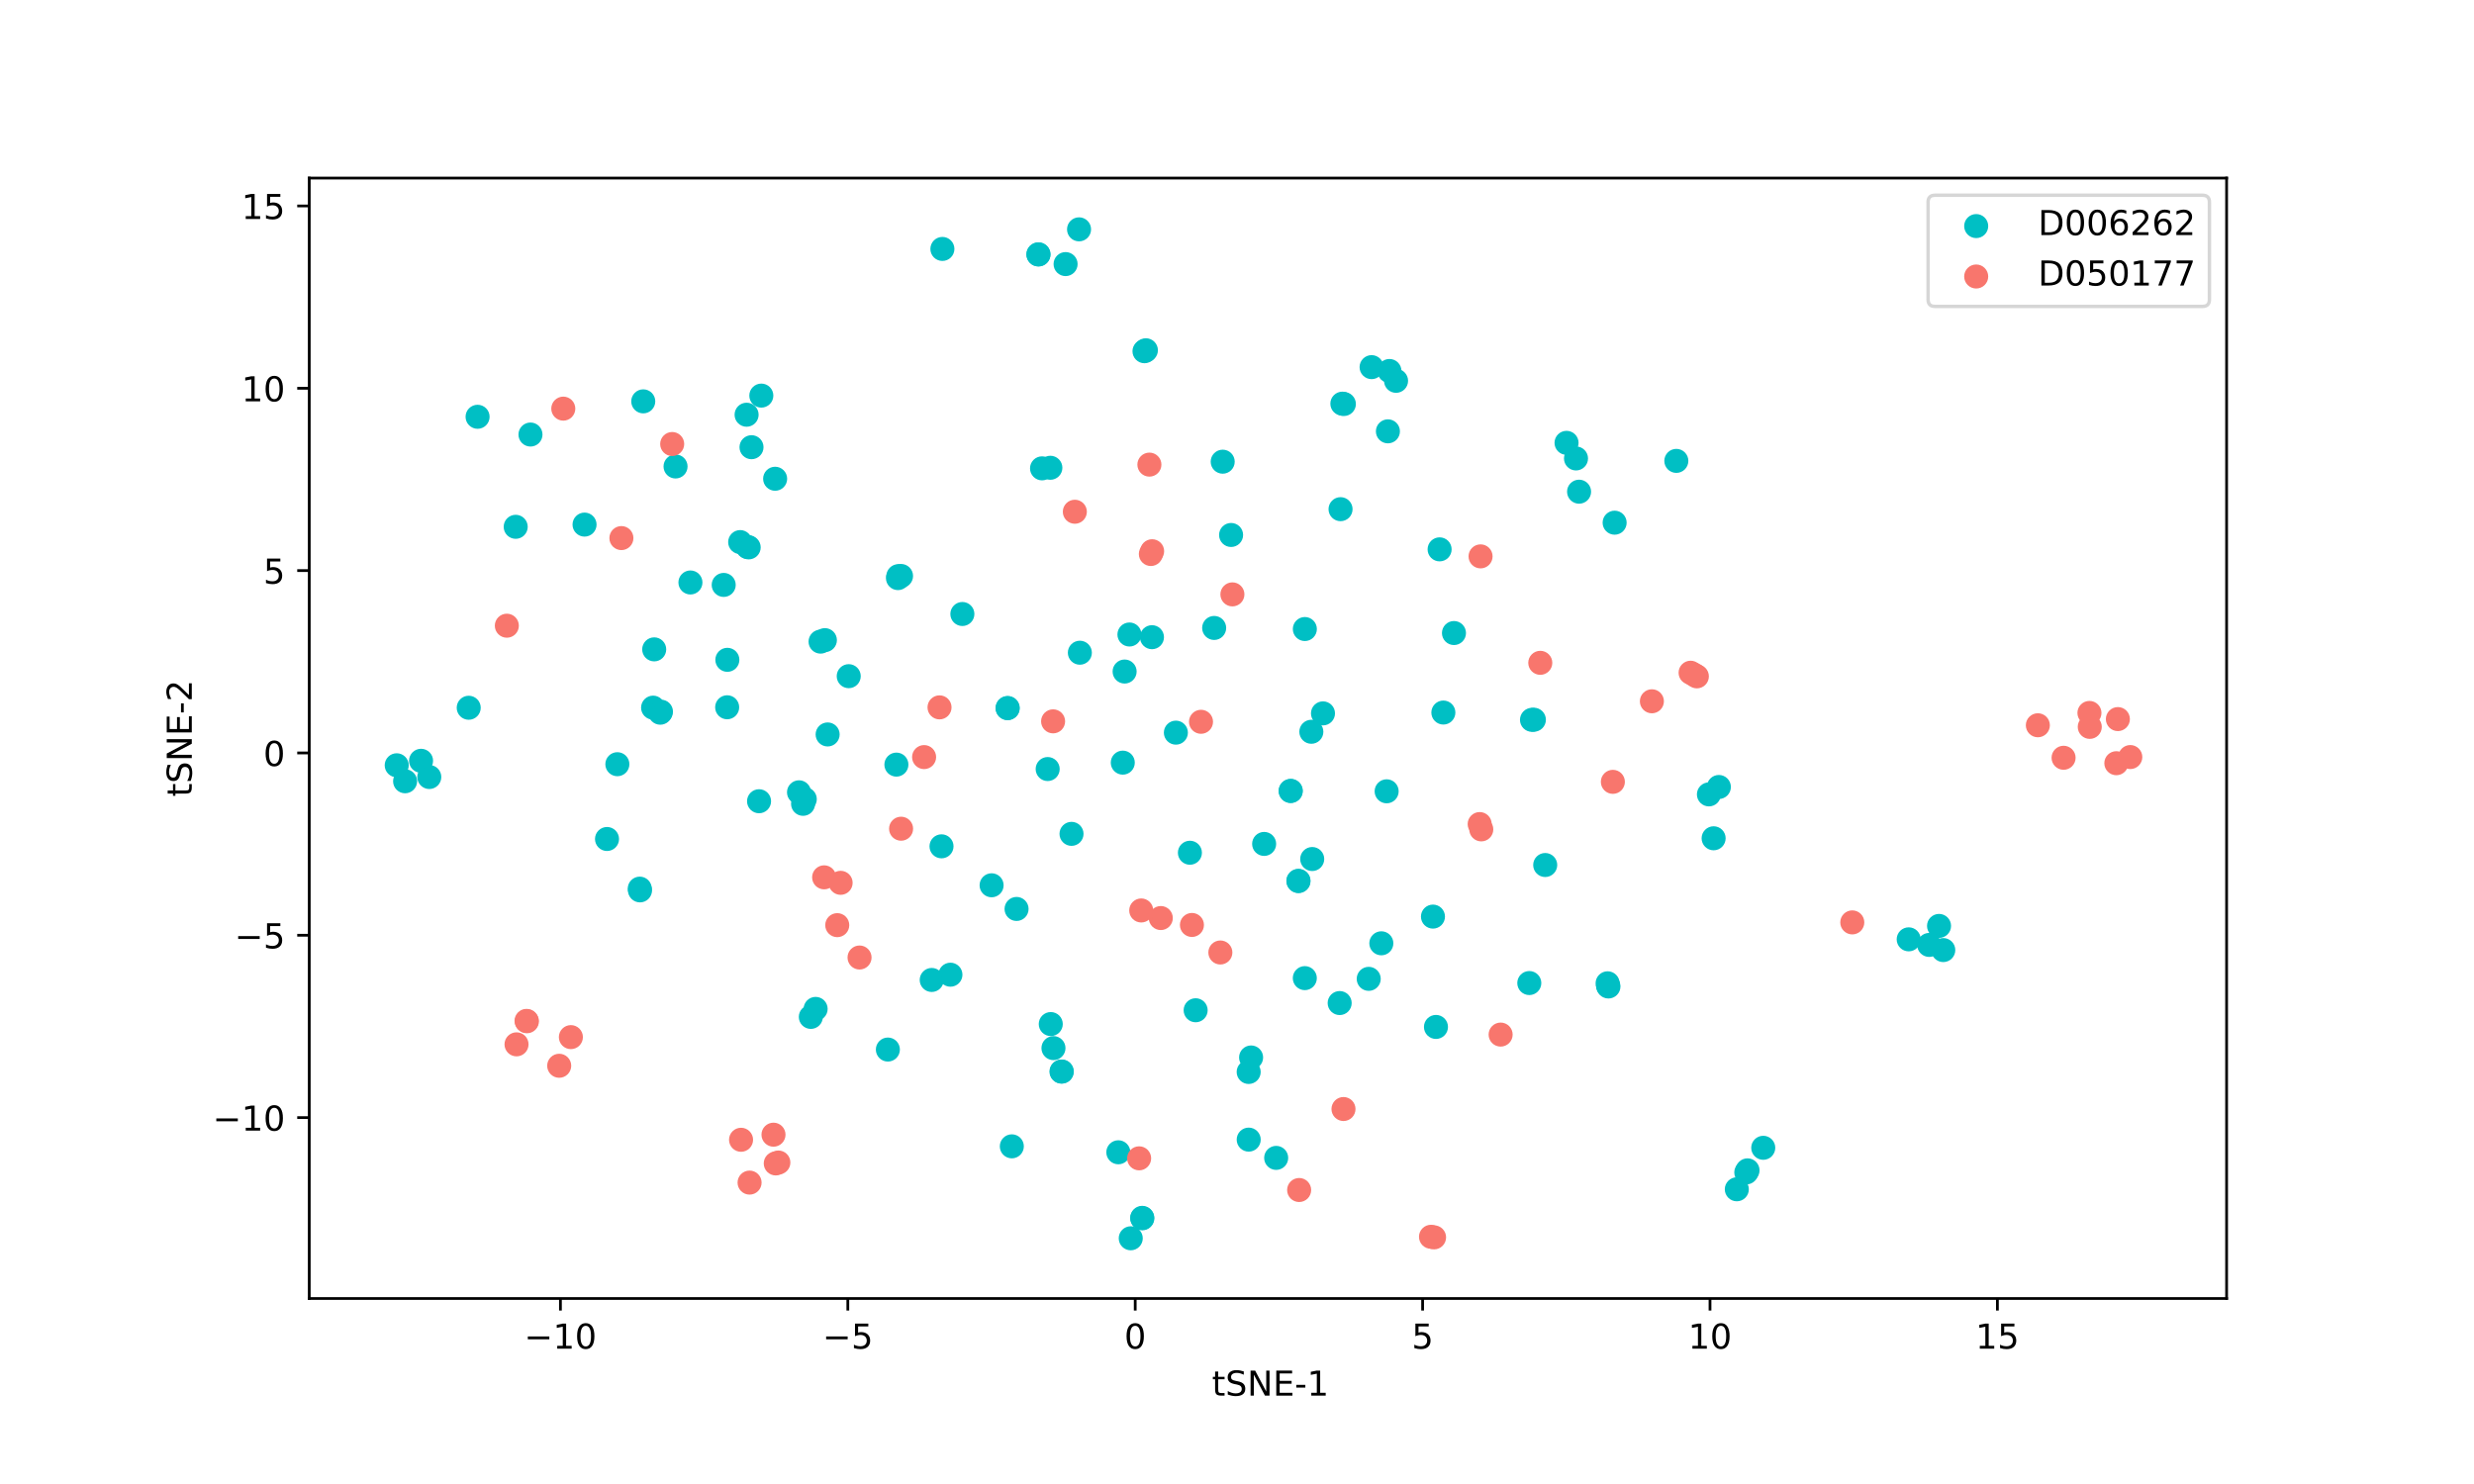 <?xml version="1.0" encoding="utf-8" standalone="no"?>
<!DOCTYPE svg PUBLIC "-//W3C//DTD SVG 1.1//EN"
  "http://www.w3.org/Graphics/SVG/1.1/DTD/svg11.dtd">
<!-- Created with matplotlib (https://matplotlib.org/) -->
<svg height="432pt" version="1.1" viewBox="0 0 720 432" width="720pt" xmlns="http://www.w3.org/2000/svg" xmlns:xlink="http://www.w3.org/1999/xlink">
 <defs>
  <style type="text/css">
*{stroke-linecap:butt;stroke-linejoin:round;}
  </style>
 </defs>
 <g id="figure_1">
  <g id="patch_1">
   <path d="M 0 432 
L 720 432 
L 720 0 
L 0 0 
z
" style="fill:#ffffff;"/>
  </g>
  <g id="axes_1">
   <g id="patch_2">
    <path d="M 90 378 
L 648 378 
L 648 51.84 
L 90 51.84 
z
" style="fill:#ffffff;"/>
   </g>
   <g id="PathCollection_1">
    <defs>
     <path d="M 0 3 
C 0.796 3 1.559 2.684 2.121 2.121 
C 2.684 1.559 3 0.796 3 0 
C 3 -0.796 2.684 -1.559 2.121 -2.121 
C 1.559 -2.684 0.796 -3 0 -3 
C -0.796 -3 -1.559 -2.684 -2.121 -2.121 
C -2.684 -1.559 -3 -0.796 -3 0 
C -3 0.796 -2.684 1.559 -2.121 2.121 
C -1.559 2.684 -0.796 3 0 3 
z
" id="m871007dc2c" style="stroke:#00bfc4;"/>
    </defs>
    <g clip-path="url(#p9e828a8ae3)">
     <use style="fill:#00bfc4;stroke:#00bfc4;" x="220.905" xlink:href="#m871007dc2c" y="233.244"/>
     <use style="fill:#00bfc4;stroke:#00bfc4;" x="234.213" xlink:href="#m871007dc2c" y="232.636"/>
     <use style="fill:#00bfc4;stroke:#00bfc4;" x="233.714" xlink:href="#m871007dc2c" y="233.997"/>
     <use style="fill:#00bfc4;stroke:#00bfc4;" x="232.533" xlink:href="#m871007dc2c" y="230.643"/>
     <use style="fill:#00bfc4;stroke:#00bfc4;" x="347.965" xlink:href="#m871007dc2c" y="294.09"/>
     <use style="fill:#00bfc4;stroke:#00bfc4;" x="363.398" xlink:href="#m871007dc2c" y="312.055"/>
     <use style="fill:#00bfc4;stroke:#00bfc4;" x="364.104" xlink:href="#m871007dc2c" y="307.834"/>
     <use style="fill:#00bfc4;stroke:#00bfc4;" x="417.031" xlink:href="#m871007dc2c" y="266.827"/>
     <use style="fill:#00bfc4;stroke:#00bfc4;" x="389.879" xlink:href="#m871007dc2c" y="291.993"/>
     <use style="fill:#00bfc4;stroke:#00bfc4;" x="211.681" xlink:href="#m871007dc2c" y="192.079"/>
     <use style="fill:#00bfc4;stroke:#00bfc4;" x="398.334" xlink:href="#m871007dc2c" y="284.948"/>
     <use style="fill:#00bfc4;stroke:#00bfc4;" x="335.253" xlink:href="#m871007dc2c" y="185.488"/>
     <use style="fill:#00bfc4;stroke:#00bfc4;" x="353.353" xlink:href="#m871007dc2c" y="182.799"/>
     <use style="fill:#00bfc4;stroke:#00bfc4;" x="328.698" xlink:href="#m871007dc2c" y="184.706"/>
     <use style="fill:#00bfc4;stroke:#00bfc4;" x="314.267" xlink:href="#m871007dc2c" y="190.009"/>
     <use style="fill:#00bfc4;stroke:#00bfc4;" x="311.84" xlink:href="#m871007dc2c" y="242.739"/>
     <use style="fill:#00bfc4;stroke:#00bfc4;" x="371.401" xlink:href="#m871007dc2c" y="337.067"/>
     <use style="fill:#00bfc4;stroke:#00bfc4;" x="445.066" xlink:href="#m871007dc2c" y="286.172"/>
     <use style="fill:#00bfc4;stroke:#00bfc4;" x="271.153" xlink:href="#m871007dc2c" y="285.271"/>
     <use style="fill:#00bfc4;stroke:#00bfc4;" x="402.005" xlink:href="#m871007dc2c" y="274.599"/>
     <use style="fill:#00bfc4;stroke:#00bfc4;" x="240.064" xlink:href="#m871007dc2c" y="186.346"/>
     <use style="fill:#00bfc4;stroke:#00bfc4;" x="358.28" xlink:href="#m871007dc2c" y="155.733"/>
     <use style="fill:#00bfc4;stroke:#00bfc4;" x="186.255" xlink:href="#m871007dc2c" y="259.194"/>
     <use style="fill:#00bfc4;stroke:#00bfc4;" x="186.187" xlink:href="#m871007dc2c" y="258.69"/>
     <use style="fill:#00bfc4;stroke:#00bfc4;" x="327.294" xlink:href="#m871007dc2c" y="195.488"/>
     <use style="fill:#00bfc4;stroke:#00bfc4;" x="237.37" xlink:href="#m871007dc2c" y="293.695"/>
     <use style="fill:#00bfc4;stroke:#00bfc4;" x="235.971" xlink:href="#m871007dc2c" y="296.027"/>
     <use style="fill:#00bfc4;stroke:#00bfc4;" x="138.99" xlink:href="#m871007dc2c" y="121.328"/>
     <use style="fill:#00bfc4;stroke:#00bfc4;" x="497.341" xlink:href="#m871007dc2c" y="231.25"/>
     <use style="fill:#00bfc4;stroke:#00bfc4;" x="500.237" xlink:href="#m871007dc2c" y="229.093"/>
     <use style="fill:#00bfc4;stroke:#00bfc4;" x="274.261" xlink:href="#m871007dc2c" y="72.466"/>
     <use style="fill:#00bfc4;stroke:#00bfc4;" x="276.6" xlink:href="#m871007dc2c" y="283.739"/>
     <use style="fill:#00bfc4;stroke:#00bfc4;" x="379.745" xlink:href="#m871007dc2c" y="183.113"/>
     <use style="fill:#00bfc4;stroke:#00bfc4;" x="260.875" xlink:href="#m871007dc2c" y="222.583"/>
     <use style="fill:#00bfc4;stroke:#00bfc4;" x="445.849" xlink:href="#m871007dc2c" y="209.548"/>
     <use style="fill:#00bfc4;stroke:#00bfc4;" x="446.399" xlink:href="#m871007dc2c" y="209.516"/>
     <use style="fill:#00bfc4;stroke:#00bfc4;" x="295.846" xlink:href="#m871007dc2c" y="264.599"/>
     <use style="fill:#00bfc4;stroke:#00bfc4;" x="288.582" xlink:href="#m871007dc2c" y="257.711"/>
     <use style="fill:#00bfc4;stroke:#00bfc4;" x="342.212" xlink:href="#m871007dc2c" y="213.278"/>
     <use style="fill:#00bfc4;stroke:#00bfc4;" x="385.022" xlink:href="#m871007dc2c" y="207.667"/>
     <use style="fill:#00bfc4;stroke:#00bfc4;" x="564.313" xlink:href="#m871007dc2c" y="269.54"/>
     <use style="fill:#00bfc4;stroke:#00bfc4;" x="555.482" xlink:href="#m871007dc2c" y="273.446"/>
     <use style="fill:#00bfc4;stroke:#00bfc4;" x="561.442" xlink:href="#m871007dc2c" y="275.072"/>
     <use style="fill:#00bfc4;stroke:#00bfc4;" x="565.544" xlink:href="#m871007dc2c" y="276.57"/>
     <use style="fill:#00bfc4;stroke:#00bfc4;" x="379.735" xlink:href="#m871007dc2c" y="284.739"/>
     <use style="fill:#00bfc4;stroke:#00bfc4;" x="381.889" xlink:href="#m871007dc2c" y="250.066"/>
     <use style="fill:#00bfc4;stroke:#00bfc4;" x="377.899" xlink:href="#m871007dc2c" y="256.49"/>
     <use style="fill:#00bfc4;stroke:#00bfc4;" x="377.865" xlink:href="#m871007dc2c" y="256.421"/>
     <use style="fill:#00bfc4;stroke:#00bfc4;" x="117.897" xlink:href="#m871007dc2c" y="227.431"/>
     <use style="fill:#00bfc4;stroke:#00bfc4;" x="124.934" xlink:href="#m871007dc2c" y="226.192"/>
     <use style="fill:#00bfc4;stroke:#00bfc4;" x="122.539" xlink:href="#m871007dc2c" y="221.472"/>
     <use style="fill:#00bfc4;stroke:#00bfc4;" x="115.454" xlink:href="#m871007dc2c" y="222.777"/>
     <use style="fill:#00bfc4;stroke:#00bfc4;" x="403.919" xlink:href="#m871007dc2c" y="125.564"/>
     <use style="fill:#00bfc4;stroke:#00bfc4;" x="390.665" xlink:href="#m871007dc2c" y="117.511"/>
     <use style="fill:#00bfc4;stroke:#00bfc4;" x="399.171" xlink:href="#m871007dc2c" y="106.875"/>
     <use style="fill:#00bfc4;stroke:#00bfc4;" x="404.365" xlink:href="#m871007dc2c" y="107.995"/>
     <use style="fill:#00bfc4;stroke:#00bfc4;" x="406.288" xlink:href="#m871007dc2c" y="110.86"/>
     <use style="fill:#00bfc4;stroke:#00bfc4;" x="391.102" xlink:href="#m871007dc2c" y="117.607"/>
     <use style="fill:#00bfc4;stroke:#00bfc4;" x="305.801" xlink:href="#m871007dc2c" y="298.109"/>
     <use style="fill:#00bfc4;stroke:#00bfc4;" x="308.92" xlink:href="#m871007dc2c" y="311.947"/>
     <use style="fill:#00bfc4;stroke:#00bfc4;" x="306.587" xlink:href="#m871007dc2c" y="305.113"/>
     <use style="fill:#00bfc4;stroke:#00bfc4;" x="309.011" xlink:href="#m871007dc2c" y="311.935"/>
     <use style="fill:#00bfc4;stroke:#00bfc4;" x="467.991" xlink:href="#m871007dc2c" y="286.958"/>
     <use style="fill:#00bfc4;stroke:#00bfc4;" x="467.857" xlink:href="#m871007dc2c" y="286.243"/>
     <use style="fill:#00bfc4;stroke:#00bfc4;" x="468.097" xlink:href="#m871007dc2c" y="287.171"/>
     <use style="fill:#00bfc4;stroke:#00bfc4;" x="513.153" xlink:href="#m871007dc2c" y="334.13"/>
     <use style="fill:#00bfc4;stroke:#00bfc4;" x="508.577" xlink:href="#m871007dc2c" y="340.696"/>
     <use style="fill:#00bfc4;stroke:#00bfc4;" x="508.218" xlink:href="#m871007dc2c" y="341.297"/>
     <use style="fill:#00bfc4;stroke:#00bfc4;" x="505.46" xlink:href="#m871007dc2c" y="346.204"/>
     <use style="fill:#00bfc4;stroke:#00bfc4;" x="247.002" xlink:href="#m871007dc2c" y="196.838"/>
     <use style="fill:#00bfc4;stroke:#00bfc4;" x="262.225" xlink:href="#m871007dc2c" y="167.67"/>
     <use style="fill:#00bfc4;stroke:#00bfc4;" x="261.331" xlink:href="#m871007dc2c" y="168.289"/>
     <use style="fill:#00bfc4;stroke:#00bfc4;" x="261.448" xlink:href="#m871007dc2c" y="167.72"/>
     <use style="fill:#00bfc4;stroke:#00bfc4;" x="211.625" xlink:href="#m871007dc2c" y="205.891"/>
     <use style="fill:#00bfc4;stroke:#00bfc4;" x="190.067" xlink:href="#m871007dc2c" y="206.001"/>
     <use style="fill:#00bfc4;stroke:#00bfc4;" x="192.156" xlink:href="#m871007dc2c" y="207.473"/>
     <use style="fill:#00bfc4;stroke:#00bfc4;" x="192.357" xlink:href="#m871007dc2c" y="207.172"/>
     <use style="fill:#00bfc4;stroke:#00bfc4;" x="314.031" xlink:href="#m871007dc2c" y="66.763"/>
     <use style="fill:#00bfc4;stroke:#00bfc4;" x="310.115" xlink:href="#m871007dc2c" y="76.877"/>
     <use style="fill:#00bfc4;stroke:#00bfc4;" x="302.225" xlink:href="#m871007dc2c" y="74.063"/>
     <use style="fill:#00bfc4;stroke:#00bfc4;" x="302.204" xlink:href="#m871007dc2c" y="74.062"/>
     <use style="fill:#00bfc4;stroke:#00bfc4;" x="363.408" xlink:href="#m871007dc2c" y="331.752"/>
     <use style="fill:#00bfc4;stroke:#00bfc4;" x="329.078" xlink:href="#m871007dc2c" y="360.471"/>
     <use style="fill:#00bfc4;stroke:#00bfc4;" x="332.432" xlink:href="#m871007dc2c" y="354.654"/>
     <use style="fill:#00bfc4;stroke:#00bfc4;" x="332.419" xlink:href="#m871007dc2c" y="354.522"/>
     <use style="fill:#00bfc4;stroke:#00bfc4;" x="423.144" xlink:href="#m871007dc2c" y="184.279"/>
     <use style="fill:#00bfc4;stroke:#00bfc4;" x="136.409" xlink:href="#m871007dc2c" y="206.031"/>
     <use style="fill:#00bfc4;stroke:#00bfc4;" x="225.585" xlink:href="#m871007dc2c" y="139.369"/>
     <use style="fill:#00bfc4;stroke:#00bfc4;" x="240.864" xlink:href="#m871007dc2c" y="213.803"/>
     <use style="fill:#00bfc4;stroke:#00bfc4;" x="417.903" xlink:href="#m871007dc2c" y="298.947"/>
     <use style="fill:#00bfc4;stroke:#00bfc4;" x="355.838" xlink:href="#m871007dc2c" y="134.399"/>
     <use style="fill:#00bfc4;stroke:#00bfc4;" x="390.136" xlink:href="#m871007dc2c" y="148.222"/>
     <use style="fill:#00bfc4;stroke:#00bfc4;" x="238.806" xlink:href="#m871007dc2c" y="186.778"/>
     <use style="fill:#00bfc4;stroke:#00bfc4;" x="215.411" xlink:href="#m871007dc2c" y="157.805"/>
     <use style="fill:#00bfc4;stroke:#00bfc4;" x="217.887" xlink:href="#m871007dc2c" y="159.343"/>
     <use style="fill:#00bfc4;stroke:#00bfc4;" x="217.568" xlink:href="#m871007dc2c" y="159.232"/>
     <use style="fill:#00bfc4;stroke:#00bfc4;" x="375.646" xlink:href="#m871007dc2c" y="230.232"/>
     <use style="fill:#00bfc4;stroke:#00bfc4;" x="375.611" xlink:href="#m871007dc2c" y="230.266"/>
     <use style="fill:#00bfc4;stroke:#00bfc4;" x="170.119" xlink:href="#m871007dc2c" y="152.713"/>
     <use style="fill:#00bfc4;stroke:#00bfc4;" x="210.617" xlink:href="#m871007dc2c" y="170.273"/>
     <use style="fill:#00bfc4;stroke:#00bfc4;" x="418.965" xlink:href="#m871007dc2c" y="159.92"/>
     <use style="fill:#00bfc4;stroke:#00bfc4;" x="381.636" xlink:href="#m871007dc2c" y="213.021"/>
     <use style="fill:#00bfc4;stroke:#00bfc4;" x="200.935" xlink:href="#m871007dc2c" y="169.562"/>
     <use style="fill:#00bfc4;stroke:#00bfc4;" x="367.899" xlink:href="#m871007dc2c" y="245.669"/>
     <use style="fill:#00bfc4;stroke:#00bfc4;" x="459.554" xlink:href="#m871007dc2c" y="143.135"/>
     <use style="fill:#00bfc4;stroke:#00bfc4;" x="333.485" xlink:href="#m871007dc2c" y="101.964"/>
     <use style="fill:#00bfc4;stroke:#00bfc4;" x="150.082" xlink:href="#m871007dc2c" y="153.356"/>
     <use style="fill:#00bfc4;stroke:#00bfc4;" x="258.394" xlink:href="#m871007dc2c" y="305.531"/>
     <use style="fill:#00bfc4;stroke:#00bfc4;" x="403.55" xlink:href="#m871007dc2c" y="230.352"/>
     <use style="fill:#00bfc4;stroke:#00bfc4;" x="293.248" xlink:href="#m871007dc2c" y="206.129"/>
     <use style="fill:#00bfc4;stroke:#00bfc4;" x="293.249" xlink:href="#m871007dc2c" y="206.129"/>
     <use style="fill:#00bfc4;stroke:#00bfc4;" x="187.204" xlink:href="#m871007dc2c" y="116.838"/>
     <use style="fill:#00bfc4;stroke:#00bfc4;" x="221.566" xlink:href="#m871007dc2c" y="115.163"/>
     <use style="fill:#00bfc4;stroke:#00bfc4;" x="326.759" xlink:href="#m871007dc2c" y="222.009"/>
     <use style="fill:#00bfc4;stroke:#00bfc4;" x="294.468" xlink:href="#m871007dc2c" y="333.705"/>
     <use style="fill:#00bfc4;stroke:#00bfc4;" x="217.279" xlink:href="#m871007dc2c" y="120.728"/>
     <use style="fill:#00bfc4;stroke:#00bfc4;" x="420.057" xlink:href="#m871007dc2c" y="207.425"/>
     <use style="fill:#00bfc4;stroke:#00bfc4;" x="218.709" xlink:href="#m871007dc2c" y="130.182"/>
     <use style="fill:#00bfc4;stroke:#00bfc4;" x="196.602" xlink:href="#m871007dc2c" y="135.793"/>
     <use style="fill:#00bfc4;stroke:#00bfc4;" x="154.383" xlink:href="#m871007dc2c" y="126.496"/>
     <use style="fill:#00bfc4;stroke:#00bfc4;" x="449.697" xlink:href="#m871007dc2c" y="251.81"/>
     <use style="fill:#00bfc4;stroke:#00bfc4;" x="303.26" xlink:href="#m871007dc2c" y="136.339"/>
     <use style="fill:#00bfc4;stroke:#00bfc4;" x="487.856" xlink:href="#m871007dc2c" y="134.167"/>
     <use style="fill:#00bfc4;stroke:#00bfc4;" x="304.901" xlink:href="#m871007dc2c" y="223.872"/>
     <use style="fill:#00bfc4;stroke:#00bfc4;" x="333.077" xlink:href="#m871007dc2c" y="102.243"/>
     <use style="fill:#00bfc4;stroke:#00bfc4;" x="498.711" xlink:href="#m871007dc2c" y="244.029"/>
     <use style="fill:#00bfc4;stroke:#00bfc4;" x="305.684" xlink:href="#m871007dc2c" y="136.171"/>
     <use style="fill:#00bfc4;stroke:#00bfc4;" x="325.463" xlink:href="#m871007dc2c" y="335.435"/>
     <use style="fill:#00bfc4;stroke:#00bfc4;" x="274.006" xlink:href="#m871007dc2c" y="246.37"/>
     <use style="fill:#00bfc4;stroke:#00bfc4;" x="280.075" xlink:href="#m871007dc2c" y="178.739"/>
     <use style="fill:#00bfc4;stroke:#00bfc4;" x="458.659" xlink:href="#m871007dc2c" y="133.457"/>
     <use style="fill:#00bfc4;stroke:#00bfc4;" x="455.905" xlink:href="#m871007dc2c" y="128.914"/>
     <use style="fill:#00bfc4;stroke:#00bfc4;" x="346.294" xlink:href="#m871007dc2c" y="248.238"/>
     <use style="fill:#00bfc4;stroke:#00bfc4;" x="190.391" xlink:href="#m871007dc2c" y="189.034"/>
     <use style="fill:#00bfc4;stroke:#00bfc4;" x="176.657" xlink:href="#m871007dc2c" y="244.235"/>
     <use style="fill:#00bfc4;stroke:#00bfc4;" x="469.901" xlink:href="#m871007dc2c" y="152.157"/>
     <use style="fill:#00bfc4;stroke:#00bfc4;" x="179.669" xlink:href="#m871007dc2c" y="222.465"/>
    </g>
   </g>
   <g id="PathCollection_2">
    <defs>
     <path d="M 0 3 
C 0.796 3 1.559 2.684 2.121 2.121 
C 2.684 1.559 3 0.796 3 0 
C 3 -0.796 2.684 -1.559 2.121 -2.121 
C 1.559 -2.684 0.796 -3 0 -3 
C -0.796 -3 -1.559 -2.684 -2.121 -2.121 
C -2.684 -1.559 -3 -0.796 -3 0 
C -3 0.796 -2.684 1.559 -2.121 2.121 
C -1.559 2.684 -0.796 3 0 3 
z
" id="m2badb63e55" style="stroke:#f8766d;"/>
    </defs>
    <g clip-path="url(#p9e828a8ae3)">
     <use style="fill:#f8766d;stroke:#f8766d;" x="312.808" xlink:href="#m2badb63e55" y="148.972"/>
     <use style="fill:#f8766d;stroke:#f8766d;" x="335.301" xlink:href="#m2badb63e55" y="160.467"/>
     <use style="fill:#f8766d;stroke:#f8766d;" x="334.931" xlink:href="#m2badb63e55" y="161.274"/>
     <use style="fill:#f8766d;stroke:#f8766d;" x="180.844" xlink:href="#m2badb63e55" y="156.64"/>
     <use style="fill:#f8766d;stroke:#f8766d;" x="147.505" xlink:href="#m2badb63e55" y="182.145"/>
     <use style="fill:#f8766d;stroke:#f8766d;" x="416.46" xlink:href="#m2badb63e55" y="360.036"/>
     <use style="fill:#f8766d;stroke:#f8766d;" x="417.353" xlink:href="#m2badb63e55" y="360.201"/>
     <use style="fill:#f8766d;stroke:#f8766d;" x="349.525" xlink:href="#m2badb63e55" y="210.116"/>
     <use style="fill:#f8766d;stroke:#f8766d;" x="250.151" xlink:href="#m2badb63e55" y="278.738"/>
     <use style="fill:#f8766d;stroke:#f8766d;" x="268.938" xlink:href="#m2badb63e55" y="220.392"/>
     <use style="fill:#f8766d;stroke:#f8766d;" x="306.481" xlink:href="#m2badb63e55" y="209.986"/>
     <use style="fill:#f8766d;stroke:#f8766d;" x="539.065" xlink:href="#m2badb63e55" y="268.514"/>
     <use style="fill:#f8766d;stroke:#f8766d;" x="243.663" xlink:href="#m2badb63e55" y="269.315"/>
     <use style="fill:#f8766d;stroke:#f8766d;" x="378.085" xlink:href="#m2badb63e55" y="346.418"/>
     <use style="fill:#f8766d;stroke:#f8766d;" x="448.263" xlink:href="#m2badb63e55" y="192.952"/>
     <use style="fill:#f8766d;stroke:#f8766d;" x="355.156" xlink:href="#m2badb63e55" y="277.274"/>
     <use style="fill:#f8766d;stroke:#f8766d;" x="332.129" xlink:href="#m2badb63e55" y="265.04"/>
     <use style="fill:#f8766d;stroke:#f8766d;" x="346.884" xlink:href="#m2badb63e55" y="269.26"/>
     <use style="fill:#f8766d;stroke:#f8766d;" x="337.823" xlink:href="#m2badb63e55" y="267.25"/>
     <use style="fill:#f8766d;stroke:#f8766d;" x="162.742" xlink:href="#m2badb63e55" y="310.25"/>
     <use style="fill:#f8766d;stroke:#f8766d;" x="153.346" xlink:href="#m2badb63e55" y="297.287"/>
     <use style="fill:#f8766d;stroke:#f8766d;" x="150.323" xlink:href="#m2badb63e55" y="304.014"/>
     <use style="fill:#f8766d;stroke:#f8766d;" x="153.237" xlink:href="#m2badb63e55" y="297.189"/>
     <use style="fill:#f8766d;stroke:#f8766d;" x="166.142" xlink:href="#m2badb63e55" y="301.911"/>
     <use style="fill:#f8766d;stroke:#f8766d;" x="616.358" xlink:href="#m2badb63e55" y="209.33"/>
     <use style="fill:#f8766d;stroke:#f8766d;" x="615.911" xlink:href="#m2badb63e55" y="222.174"/>
     <use style="fill:#f8766d;stroke:#f8766d;" x="600.558" xlink:href="#m2badb63e55" y="220.592"/>
     <use style="fill:#f8766d;stroke:#f8766d;" x="608.177" xlink:href="#m2badb63e55" y="211.598"/>
     <use style="fill:#f8766d;stroke:#f8766d;" x="608.082" xlink:href="#m2badb63e55" y="207.54"/>
     <use style="fill:#f8766d;stroke:#f8766d;" x="619.973" xlink:href="#m2badb63e55" y="220.383"/>
     <use style="fill:#f8766d;stroke:#f8766d;" x="593.07" xlink:href="#m2badb63e55" y="211.128"/>
     <use style="fill:#f8766d;stroke:#f8766d;" x="215.665" xlink:href="#m2badb63e55" y="331.795"/>
     <use style="fill:#f8766d;stroke:#f8766d;" x="226.525" xlink:href="#m2badb63e55" y="338.416"/>
     <use style="fill:#f8766d;stroke:#f8766d;" x="218.146" xlink:href="#m2badb63e55" y="344.26"/>
     <use style="fill:#f8766d;stroke:#f8766d;" x="225.108" xlink:href="#m2badb63e55" y="330.311"/>
     <use style="fill:#f8766d;stroke:#f8766d;" x="225.767" xlink:href="#m2badb63e55" y="338.68"/>
     <use style="fill:#f8766d;stroke:#f8766d;" x="480.743" xlink:href="#m2badb63e55" y="204.148"/>
     <use style="fill:#f8766d;stroke:#f8766d;" x="493.017" xlink:href="#m2badb63e55" y="196.4"/>
     <use style="fill:#f8766d;stroke:#f8766d;" x="492.011" xlink:href="#m2badb63e55" y="195.834"/>
     <use style="fill:#f8766d;stroke:#f8766d;" x="493.831" xlink:href="#m2badb63e55" y="196.891"/>
     <use style="fill:#f8766d;stroke:#f8766d;" x="390.992" xlink:href="#m2badb63e55" y="322.842"/>
     <use style="fill:#f8766d;stroke:#f8766d;" x="469.386" xlink:href="#m2badb63e55" y="227.599"/>
     <use style="fill:#f8766d;stroke:#f8766d;" x="273.426" xlink:href="#m2badb63e55" y="205.919"/>
     <use style="fill:#f8766d;stroke:#f8766d;" x="430.625" xlink:href="#m2badb63e55" y="239.89"/>
     <use style="fill:#f8766d;stroke:#f8766d;" x="431.092" xlink:href="#m2badb63e55" y="241.435"/>
     <use style="fill:#f8766d;stroke:#f8766d;" x="436.724" xlink:href="#m2badb63e55" y="301.173"/>
     <use style="fill:#f8766d;stroke:#f8766d;" x="163.932" xlink:href="#m2badb63e55" y="118.956"/>
     <use style="fill:#f8766d;stroke:#f8766d;" x="244.642" xlink:href="#m2badb63e55" y="256.995"/>
     <use style="fill:#f8766d;stroke:#f8766d;" x="239.844" xlink:href="#m2badb63e55" y="255.396"/>
     <use style="fill:#f8766d;stroke:#f8766d;" x="262.239" xlink:href="#m2badb63e55" y="241.242"/>
     <use style="fill:#f8766d;stroke:#f8766d;" x="430.884" xlink:href="#m2badb63e55" y="161.964"/>
     <use style="fill:#f8766d;stroke:#f8766d;" x="334.505" xlink:href="#m2badb63e55" y="135.253"/>
     <use style="fill:#f8766d;stroke:#f8766d;" x="195.625" xlink:href="#m2badb63e55" y="129.254"/>
     <use style="fill:#f8766d;stroke:#f8766d;" x="331.517" xlink:href="#m2badb63e55" y="337.196"/>
     <use style="fill:#f8766d;stroke:#f8766d;" x="358.662" xlink:href="#m2badb63e55" y="173.026"/>
    </g>
   </g>
   <g id="matplotlib.axis_1">
    <g id="xtick_1">
     <g id="line2d_1">
      <defs>
       <path d="M 0 0 
L 0 3.5 
" id="m1e338c9c6d" style="stroke:#000000;stroke-width:0.8;"/>
      </defs>
      <g>
       <use style="stroke:#000000;stroke-width:0.8;" x="163.101" xlink:href="#m1e338c9c6d" y="378"/>
      </g>
     </g>
     <g id="text_1">
      <!-- −10 -->
      <defs>
       <path d="M 10.594 35.5 
L 73.188 35.5 
L 73.188 27.203 
L 10.594 27.203 
z
" id="DejaVuSans-8722"/>
       <path d="M 12.406 8.297 
L 28.516 8.297 
L 28.516 63.922 
L 10.984 60.406 
L 10.984 69.391 
L 28.422 72.906 
L 38.281 72.906 
L 38.281 8.297 
L 54.391 8.297 
L 54.391 0 
L 12.406 0 
z
" id="DejaVuSans-49"/>
       <path d="M 31.781 66.406 
Q 24.172 66.406 20.328 58.906 
Q 16.5 51.422 16.5 36.375 
Q 16.5 21.391 20.328 13.891 
Q 24.172 6.391 31.781 6.391 
Q 39.453 6.391 43.281 13.891 
Q 47.125 21.391 47.125 36.375 
Q 47.125 51.422 43.281 58.906 
Q 39.453 66.406 31.781 66.406 
z
M 31.781 74.219 
Q 44.047 74.219 50.516 64.516 
Q 56.984 54.828 56.984 36.375 
Q 56.984 17.969 50.516 8.266 
Q 44.047 -1.422 31.781 -1.422 
Q 19.531 -1.422 13.062 8.266 
Q 6.594 17.969 6.594 36.375 
Q 6.594 54.828 13.062 64.516 
Q 19.531 74.219 31.781 74.219 
z
" id="DejaVuSans-48"/>
      </defs>
      <g transform="translate(152.549 392.598)scale(0.1 -0.1)">
       <use xlink:href="#DejaVuSans-8722"/>
       <use x="83.789" xlink:href="#DejaVuSans-49"/>
       <use x="147.412" xlink:href="#DejaVuSans-48"/>
      </g>
     </g>
    </g>
    <g id="xtick_2">
     <g id="line2d_2">
      <g>
       <use style="stroke:#000000;stroke-width:0.8;" x="246.74" xlink:href="#m1e338c9c6d" y="378"/>
      </g>
     </g>
     <g id="text_2">
      <!-- −5 -->
      <defs>
       <path d="M 10.797 72.906 
L 49.516 72.906 
L 49.516 64.594 
L 19.828 64.594 
L 19.828 46.734 
Q 21.969 47.469 24.109 47.828 
Q 26.266 48.188 28.422 48.188 
Q 40.625 48.188 47.75 41.5 
Q 54.891 34.812 54.891 23.391 
Q 54.891 11.625 47.562 5.094 
Q 40.234 -1.422 26.906 -1.422 
Q 22.312 -1.422 17.547 -0.641 
Q 12.797 0.141 7.719 1.703 
L 7.719 11.625 
Q 12.109 9.234 16.797 8.062 
Q 21.484 6.891 26.703 6.891 
Q 35.156 6.891 40.078 11.328 
Q 45.016 15.766 45.016 23.391 
Q 45.016 31 40.078 35.438 
Q 35.156 39.891 26.703 39.891 
Q 22.75 39.891 18.812 39.016 
Q 14.891 38.141 10.797 36.281 
z
" id="DejaVuSans-53"/>
      </defs>
      <g transform="translate(239.369 392.598)scale(0.1 -0.1)">
       <use xlink:href="#DejaVuSans-8722"/>
       <use x="83.789" xlink:href="#DejaVuSans-53"/>
      </g>
     </g>
    </g>
    <g id="xtick_3">
     <g id="line2d_3">
      <g>
       <use style="stroke:#000000;stroke-width:0.8;" x="330.379" xlink:href="#m1e338c9c6d" y="378"/>
      </g>
     </g>
     <g id="text_3">
      <!-- 0 -->
      <g transform="translate(327.198 392.598)scale(0.1 -0.1)">
       <use xlink:href="#DejaVuSans-48"/>
      </g>
     </g>
    </g>
    <g id="xtick_4">
     <g id="line2d_4">
      <g>
       <use style="stroke:#000000;stroke-width:0.8;" x="414.018" xlink:href="#m1e338c9c6d" y="378"/>
      </g>
     </g>
     <g id="text_4">
      <!-- 5 -->
      <g transform="translate(410.837 392.598)scale(0.1 -0.1)">
       <use xlink:href="#DejaVuSans-53"/>
      </g>
     </g>
    </g>
    <g id="xtick_5">
     <g id="line2d_5">
      <g>
       <use style="stroke:#000000;stroke-width:0.8;" x="497.657" xlink:href="#m1e338c9c6d" y="378"/>
      </g>
     </g>
     <g id="text_5">
      <!-- 10 -->
      <g transform="translate(491.295 392.598)scale(0.1 -0.1)">
       <use xlink:href="#DejaVuSans-49"/>
       <use x="63.623" xlink:href="#DejaVuSans-48"/>
      </g>
     </g>
    </g>
    <g id="xtick_6">
     <g id="line2d_6">
      <g>
       <use style="stroke:#000000;stroke-width:0.8;" x="581.296" xlink:href="#m1e338c9c6d" y="378"/>
      </g>
     </g>
     <g id="text_6">
      <!-- 15 -->
      <g transform="translate(574.934 392.598)scale(0.1 -0.1)">
       <use xlink:href="#DejaVuSans-49"/>
       <use x="63.623" xlink:href="#DejaVuSans-53"/>
      </g>
     </g>
    </g>
    <g id="text_7">
     <!-- tSNE-1 -->
     <defs>
      <path d="M 18.312 70.219 
L 18.312 54.688 
L 36.812 54.688 
L 36.812 47.703 
L 18.312 47.703 
L 18.312 18.016 
Q 18.312 11.328 20.141 9.422 
Q 21.969 7.516 27.594 7.516 
L 36.812 7.516 
L 36.812 0 
L 27.594 0 
Q 17.188 0 13.234 3.875 
Q 9.281 7.766 9.281 18.016 
L 9.281 47.703 
L 2.688 47.703 
L 2.688 54.688 
L 9.281 54.688 
L 9.281 70.219 
z
" id="DejaVuSans-116"/>
      <path d="M 53.516 70.516 
L 53.516 60.891 
Q 47.906 63.578 42.922 64.891 
Q 37.938 66.219 33.297 66.219 
Q 25.25 66.219 20.875 63.094 
Q 16.5 59.969 16.5 54.203 
Q 16.5 49.359 19.406 46.891 
Q 22.312 44.438 30.422 42.922 
L 36.375 41.703 
Q 47.406 39.594 52.656 34.297 
Q 57.906 29 57.906 20.125 
Q 57.906 9.516 50.797 4.047 
Q 43.703 -1.422 29.984 -1.422 
Q 24.812 -1.422 18.969 -0.25 
Q 13.141 0.922 6.891 3.219 
L 6.891 13.375 
Q 12.891 10.016 18.656 8.297 
Q 24.422 6.594 29.984 6.594 
Q 38.422 6.594 43.016 9.906 
Q 47.609 13.234 47.609 19.391 
Q 47.609 24.75 44.312 27.781 
Q 41.016 30.812 33.5 32.328 
L 27.484 33.5 
Q 16.453 35.688 11.516 40.375 
Q 6.594 45.062 6.594 53.422 
Q 6.594 63.094 13.406 68.656 
Q 20.219 74.219 32.172 74.219 
Q 37.312 74.219 42.625 73.281 
Q 47.953 72.359 53.516 70.516 
z
" id="DejaVuSans-83"/>
      <path d="M 9.812 72.906 
L 23.094 72.906 
L 55.422 11.922 
L 55.422 72.906 
L 64.984 72.906 
L 64.984 0 
L 51.703 0 
L 19.391 60.984 
L 19.391 0 
L 9.812 0 
z
" id="DejaVuSans-78"/>
      <path d="M 9.812 72.906 
L 55.906 72.906 
L 55.906 64.594 
L 19.672 64.594 
L 19.672 43.016 
L 54.391 43.016 
L 54.391 34.719 
L 19.672 34.719 
L 19.672 8.297 
L 56.781 8.297 
L 56.781 0 
L 9.812 0 
z
" id="DejaVuSans-69"/>
      <path d="M 4.891 31.391 
L 31.203 31.391 
L 31.203 23.391 
L 4.891 23.391 
z
" id="DejaVuSans-45"/>
     </defs>
     <g transform="translate(352.701 406.277)scale(0.1 -0.1)">
      <use xlink:href="#DejaVuSans-116"/>
      <use x="39.209" xlink:href="#DejaVuSans-83"/>
      <use x="102.686" xlink:href="#DejaVuSans-78"/>
      <use x="177.49" xlink:href="#DejaVuSans-69"/>
      <use x="240.674" xlink:href="#DejaVuSans-45"/>
      <use x="276.758" xlink:href="#DejaVuSans-49"/>
     </g>
    </g>
   </g>
   <g id="matplotlib.axis_2">
    <g id="ytick_1">
     <g id="line2d_7">
      <defs>
       <path d="M 0 0 
L -3.5 0 
" id="m8850da6001" style="stroke:#000000;stroke-width:0.8;"/>
      </defs>
      <g>
       <use style="stroke:#000000;stroke-width:0.8;" x="90" xlink:href="#m8850da6001" y="325.333"/>
      </g>
     </g>
     <g id="text_8">
      <!-- −10 -->
      <g transform="translate(61.895 329.132)scale(0.1 -0.1)">
       <use xlink:href="#DejaVuSans-8722"/>
       <use x="83.789" xlink:href="#DejaVuSans-49"/>
       <use x="147.412" xlink:href="#DejaVuSans-48"/>
      </g>
     </g>
    </g>
    <g id="ytick_2">
     <g id="line2d_8">
      <g>
       <use style="stroke:#000000;stroke-width:0.8;" x="90" xlink:href="#m8850da6001" y="272.257"/>
      </g>
     </g>
     <g id="text_9">
      <!-- −5 -->
      <g transform="translate(68.258 276.056)scale(0.1 -0.1)">
       <use xlink:href="#DejaVuSans-8722"/>
       <use x="83.789" xlink:href="#DejaVuSans-53"/>
      </g>
     </g>
    </g>
    <g id="ytick_3">
     <g id="line2d_9">
      <g>
       <use style="stroke:#000000;stroke-width:0.8;" x="90" xlink:href="#m8850da6001" y="219.181"/>
      </g>
     </g>
     <g id="text_10">
      <!-- 0 -->
      <g transform="translate(76.638 222.981)scale(0.1 -0.1)">
       <use xlink:href="#DejaVuSans-48"/>
      </g>
     </g>
    </g>
    <g id="ytick_4">
     <g id="line2d_10">
      <g>
       <use style="stroke:#000000;stroke-width:0.8;" x="90" xlink:href="#m8850da6001" y="166.105"/>
      </g>
     </g>
     <g id="text_11">
      <!-- 5 -->
      <g transform="translate(76.638 169.905)scale(0.1 -0.1)">
       <use xlink:href="#DejaVuSans-53"/>
      </g>
     </g>
    </g>
    <g id="ytick_5">
     <g id="line2d_11">
      <g>
       <use style="stroke:#000000;stroke-width:0.8;" x="90" xlink:href="#m8850da6001" y="113.03"/>
      </g>
     </g>
     <g id="text_12">
      <!-- 10 -->
      <g transform="translate(70.275 116.829)scale(0.1 -0.1)">
       <use xlink:href="#DejaVuSans-49"/>
       <use x="63.623" xlink:href="#DejaVuSans-48"/>
      </g>
     </g>
    </g>
    <g id="ytick_6">
     <g id="line2d_12">
      <g>
       <use style="stroke:#000000;stroke-width:0.8;" x="90" xlink:href="#m8850da6001" y="59.954"/>
      </g>
     </g>
     <g id="text_13">
      <!-- 15 -->
      <g transform="translate(70.275 63.753)scale(0.1 -0.1)">
       <use xlink:href="#DejaVuSans-49"/>
       <use x="63.623" xlink:href="#DejaVuSans-53"/>
      </g>
     </g>
    </g>
    <g id="text_14">
     <!-- tSNE-2 -->
     <defs>
      <path d="M 19.188 8.297 
L 53.609 8.297 
L 53.609 0 
L 7.328 0 
L 7.328 8.297 
Q 12.938 14.109 22.625 23.891 
Q 32.328 33.688 34.812 36.531 
Q 39.547 41.844 41.422 45.531 
Q 43.312 49.219 43.312 52.781 
Q 43.312 58.594 39.234 62.25 
Q 35.156 65.922 28.609 65.922 
Q 23.969 65.922 18.812 64.312 
Q 13.672 62.703 7.812 59.422 
L 7.812 69.391 
Q 13.766 71.781 18.938 73 
Q 24.125 74.219 28.422 74.219 
Q 39.75 74.219 46.484 68.547 
Q 53.219 62.891 53.219 53.422 
Q 53.219 48.922 51.531 44.891 
Q 49.859 40.875 45.406 35.406 
Q 44.188 33.984 37.641 27.219 
Q 31.109 20.453 19.188 8.297 
z
" id="DejaVuSans-50"/>
     </defs>
     <g transform="translate(55.816 231.94)rotate(-90)scale(0.1 -0.1)">
      <use xlink:href="#DejaVuSans-116"/>
      <use x="39.209" xlink:href="#DejaVuSans-83"/>
      <use x="102.686" xlink:href="#DejaVuSans-78"/>
      <use x="177.49" xlink:href="#DejaVuSans-69"/>
      <use x="240.674" xlink:href="#DejaVuSans-45"/>
      <use x="276.758" xlink:href="#DejaVuSans-50"/>
     </g>
    </g>
   </g>
   <g id="patch_3">
    <path d="M 90 378 
L 90 51.84 
" style="fill:none;stroke:#000000;stroke-linecap:square;stroke-linejoin:miter;stroke-width:0.8;"/>
   </g>
   <g id="patch_4">
    <path d="M 648 378 
L 648 51.84 
" style="fill:none;stroke:#000000;stroke-linecap:square;stroke-linejoin:miter;stroke-width:0.8;"/>
   </g>
   <g id="patch_5">
    <path d="M 90 378 
L 648 378 
" style="fill:none;stroke:#000000;stroke-linecap:square;stroke-linejoin:miter;stroke-width:0.8;"/>
   </g>
   <g id="patch_6">
    <path d="M 90 51.84 
L 648 51.84 
" style="fill:none;stroke:#000000;stroke-linecap:square;stroke-linejoin:miter;stroke-width:0.8;"/>
   </g>
   <g id="legend_1">
    <g id="patch_7">
     <path d="M 563.125 89.196 
L 641 89.196 
Q 643 89.196 643 87.196 
L 643 58.84 
Q 643 56.84 641 56.84 
L 563.125 56.84 
Q 561.125 56.84 561.125 58.84 
L 561.125 87.196 
Q 561.125 89.196 563.125 89.196 
z
" style="fill:#ffffff;opacity:0.8;stroke:#cccccc;stroke-linejoin:miter;"/>
    </g>
    <g id="PathCollection_3">
     <g>
      <use style="fill:#00bfc4;stroke:#00bfc4;" x="575.125" xlink:href="#m871007dc2c" y="65.813"/>
     </g>
    </g>
    <g id="text_15">
     <!-- D006262 -->
     <defs>
      <path d="M 19.672 64.797 
L 19.672 8.109 
L 31.594 8.109 
Q 46.688 8.109 53.688 14.938 
Q 60.688 21.781 60.688 36.531 
Q 60.688 51.172 53.688 57.984 
Q 46.688 64.797 31.594 64.797 
z
M 9.812 72.906 
L 30.078 72.906 
Q 51.266 72.906 61.172 64.094 
Q 71.094 55.281 71.094 36.531 
Q 71.094 17.672 61.125 8.828 
Q 51.172 0 30.078 0 
L 9.812 0 
z
" id="DejaVuSans-68"/>
      <path d="M 33.016 40.375 
Q 26.375 40.375 22.484 35.828 
Q 18.609 31.297 18.609 23.391 
Q 18.609 15.531 22.484 10.953 
Q 26.375 6.391 33.016 6.391 
Q 39.656 6.391 43.531 10.953 
Q 47.406 15.531 47.406 23.391 
Q 47.406 31.297 43.531 35.828 
Q 39.656 40.375 33.016 40.375 
z
M 52.594 71.297 
L 52.594 62.312 
Q 48.875 64.062 45.094 64.984 
Q 41.312 65.922 37.594 65.922 
Q 27.828 65.922 22.672 59.328 
Q 17.531 52.734 16.797 39.406 
Q 19.672 43.656 24.016 45.922 
Q 28.375 48.188 33.594 48.188 
Q 44.578 48.188 50.953 41.516 
Q 57.328 34.859 57.328 23.391 
Q 57.328 12.156 50.688 5.359 
Q 44.047 -1.422 33.016 -1.422 
Q 20.359 -1.422 13.672 8.266 
Q 6.984 17.969 6.984 36.375 
Q 6.984 53.656 15.188 63.938 
Q 23.391 74.219 37.203 74.219 
Q 40.922 74.219 44.703 73.484 
Q 48.484 72.75 52.594 71.297 
z
" id="DejaVuSans-54"/>
     </defs>
     <g transform="translate(593.125 68.438)scale(0.1 -0.1)">
      <use xlink:href="#DejaVuSans-68"/>
      <use x="77.002" xlink:href="#DejaVuSans-48"/>
      <use x="140.625" xlink:href="#DejaVuSans-48"/>
      <use x="204.248" xlink:href="#DejaVuSans-54"/>
      <use x="267.871" xlink:href="#DejaVuSans-50"/>
      <use x="331.494" xlink:href="#DejaVuSans-54"/>
      <use x="395.117" xlink:href="#DejaVuSans-50"/>
     </g>
    </g>
    <g id="PathCollection_4">
     <g>
      <use style="fill:#f8766d;stroke:#f8766d;" x="575.125" xlink:href="#m2badb63e55" y="80.492"/>
     </g>
    </g>
    <g id="text_16">
     <!-- D050177 -->
     <defs>
      <path d="M 8.203 72.906 
L 55.078 72.906 
L 55.078 68.703 
L 28.609 0 
L 18.312 0 
L 43.219 64.594 
L 8.203 64.594 
z
" id="DejaVuSans-55"/>
     </defs>
     <g transform="translate(593.125 83.117)scale(0.1 -0.1)">
      <use xlink:href="#DejaVuSans-68"/>
      <use x="77.002" xlink:href="#DejaVuSans-48"/>
      <use x="140.625" xlink:href="#DejaVuSans-53"/>
      <use x="204.248" xlink:href="#DejaVuSans-48"/>
      <use x="267.871" xlink:href="#DejaVuSans-49"/>
      <use x="331.494" xlink:href="#DejaVuSans-55"/>
      <use x="395.117" xlink:href="#DejaVuSans-55"/>
     </g>
    </g>
   </g>
  </g>
 </g>
 <defs>
  <clipPath id="p9e828a8ae3">
   <rect height="326.16" width="558" x="90" y="51.84"/>
  </clipPath>
 </defs>
</svg>
